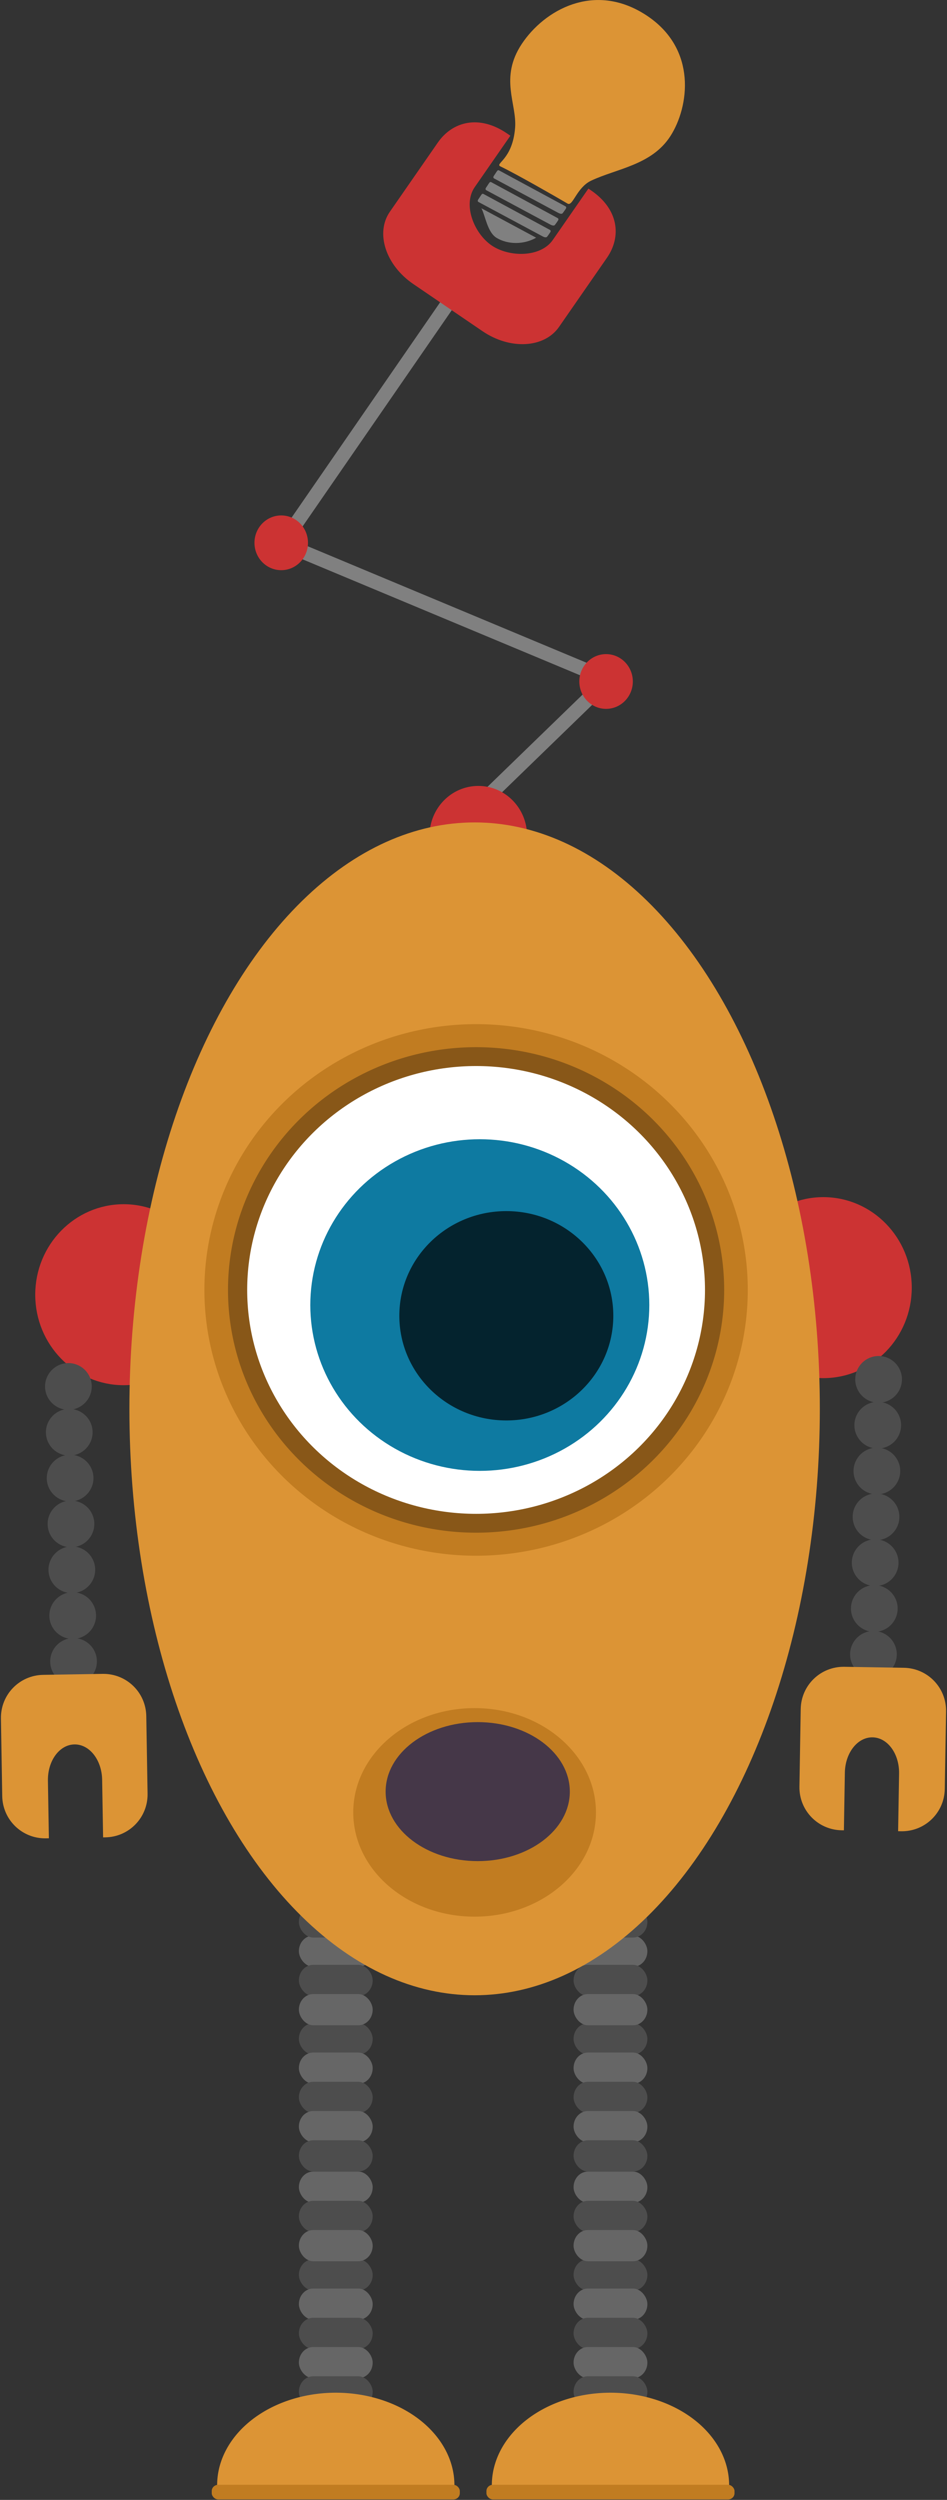 <?xml version="1.0" encoding="UTF-8" standalone="no"?>
<!-- Created with Inkscape (http://www.inkscape.org/) -->

<svg
   xmlns:dc="http://purl.org/dc/elements/1.1/"
   xmlns:cc="http://creativecommons.org/ns#"
   xmlns:rdf="http://www.w3.org/1999/02/22-rdf-syntax-ns#"
   xmlns:svg="http://www.w3.org/2000/svg"
   xmlns="http://www.w3.org/2000/svg"
   xmlns:sodipodi="http://sodipodi.sourceforge.net/DTD/sodipodi-0.dtd"
   xmlns:inkscape="http://www.inkscape.org/namespaces/inkscape"
   width="67.349mm"
   height="177.714mm"
   viewBox="0 0 67.349 177.714"
   version="1.1"
   id="svg4583"
   inkscape:version="0.92.2 5c3e80d, 2017-08-06"
   sodipodi:docname="robot-grand.svg">
  <rect x="0" y="0" width="67.349" height="177.714" fill="#333333" stroke="none"/>
  <defs
     id="defs4577" />
  <sodipodi:namedview
     id="base"
     pagecolor="#ffffff"
     bordercolor="#666666"
     borderopacity="1.0"
     inkscape:pageopacity="0.0"
     inkscape:pageshadow="2"
     inkscape:zoom="0.35"
     inkscape:cx="-404.15463"
     inkscape:cy="350.12299"
     inkscape:document-units="mm"
     inkscape:current-layer="layer1"
     showgrid="false"
     fit-margin-top="0"
     fit-margin-left="0"
     fit-margin-right="0"
     fit-margin-bottom="0"
     inkscape:window-width="2048"
     inkscape:window-height="1027"
     inkscape:window-x="0"
     inkscape:window-y="1"
     inkscape:window-maximized="1" />
  <g
     inkscape:label="Calque 1"
     inkscape:groupmode="layer"
     id="layer1"
     transform="translate(-57.796,-63.756)">
    <g
       id="g5104"
       inkscape:export-xdpi="72"
       inkscape:export-ydpi="72"
       transform="translate(531.395,39.761)">
      <path
         sodipodi:nodetypes="cccc"
         inkscape:connector-curvature="0"
         id="path4924"
         d="m -440.02,81.683 9.68,-9.387 -23.174,-9.68 12.64,-18.314"
         style="fill:none;stroke:#808080;stroke-width:1;stroke-linecap:round;stroke-linejoin:round;stroke-miterlimit:4;stroke-dasharray:none;stroke-opacity:1" />
      <ellipse
         transform="scale(-1,1)"
         ry="3.548"
         rx="3.469"
         cy="83.413"
         cx="439.583"
         id="ellipse4258-0-1"
         style="opacity:1;fill:#cc3333;fill-opacity:1;stroke:none;stroke-width:0.745;stroke-linecap:round;stroke-linejoin:round;stroke-miterlimit:4;stroke-dasharray:none;stroke-dashoffset:0;stroke-opacity:1;paint-order:normal" />
      <g
         transform="translate(19.536)"
         id="g4863">
        <g
           id="g4843"
           transform="matrix(0.509,0,0,0.509,-340.413,118.978)">
          <rect
             ry="2.348"
             rx="2"
             y="95.974"
             x="-219.904"
             height="4.356"
             width="10.315"
             id="rect4825"
             style="opacity:1;fill:#4d4d4d;fill-opacity:1;stroke:none;stroke-width:2.768;stroke-linecap:round;stroke-linejoin:round;stroke-miterlimit:4;stroke-dasharray:none;stroke-dashoffset:0;stroke-opacity:1;paint-order:normal" />
          <rect
             style="opacity:1;fill:#666666;fill-opacity:1;stroke:none;stroke-width:2.768;stroke-linecap:round;stroke-linejoin:round;stroke-miterlimit:4;stroke-dasharray:none;stroke-dashoffset:0;stroke-opacity:1;paint-order:normal"
             id="rect4827"
             width="10.315"
             height="4.356"
             x="-219.904"
             y="100.058"
             rx="2"
             ry="2.348" />
          <rect
             style="opacity:1;fill:#4d4d4d;fill-opacity:1;stroke:none;stroke-width:2.768;stroke-linecap:round;stroke-linejoin:round;stroke-miterlimit:4;stroke-dasharray:none;stroke-dashoffset:0;stroke-opacity:1;paint-order:normal"
             id="rect4829"
             width="10.315"
             height="4.356"
             x="-219.904"
             y="104.141"
             rx="2"
             ry="2.348" />
          <rect
             ry="2.348"
             rx="2"
             y="108.225"
             x="-219.904"
             height="4.356"
             width="10.315"
             id="rect4831"
             style="opacity:1;fill:#666666;fill-opacity:1;stroke:none;stroke-width:2.768;stroke-linecap:round;stroke-linejoin:round;stroke-miterlimit:4;stroke-dasharray:none;stroke-dashoffset:0;stroke-opacity:1;paint-order:normal" />
          <rect
             style="opacity:1;fill:#4d4d4d;fill-opacity:1;stroke:none;stroke-width:2.768;stroke-linecap:round;stroke-linejoin:round;stroke-miterlimit:4;stroke-dasharray:none;stroke-dashoffset:0;stroke-opacity:1;paint-order:normal"
             id="rect4833"
             width="10.315"
             height="4.356"
             x="-219.904"
             y="112.309"
             rx="2"
             ry="2.348" />
          <rect
             style="opacity:1;fill:#666666;fill-opacity:1;stroke:none;stroke-width:2.768;stroke-linecap:round;stroke-linejoin:round;stroke-miterlimit:4;stroke-dasharray:none;stroke-dashoffset:0;stroke-opacity:1;paint-order:normal"
             id="rect4835"
             width="10.315"
             height="4.356"
             x="-219.904"
             y="83.722"
             rx="2"
             ry="2.348" />
          <rect
             ry="2.348"
             rx="2"
             y="87.806"
             x="-219.904"
             height="4.356"
             width="10.315"
             id="rect4837"
             style="opacity:1;fill:#4d4d4d;fill-opacity:1;stroke:none;stroke-width:2.768;stroke-linecap:round;stroke-linejoin:round;stroke-miterlimit:4;stroke-dasharray:none;stroke-dashoffset:0;stroke-opacity:1;paint-order:normal" />
          <rect
             ry="2.348"
             rx="2"
             y="91.89"
             x="-219.904"
             height="4.356"
             width="10.315"
             id="rect4839"
             style="opacity:1;fill:#666666;fill-opacity:1;stroke:none;stroke-width:2.768;stroke-linecap:round;stroke-linejoin:round;stroke-miterlimit:4;stroke-dasharray:none;stroke-dashoffset:0;stroke-opacity:1;paint-order:normal" />
          <rect
             ry="2.348"
             rx="2"
             y="79.638"
             x="-219.904"
             height="4.356"
             width="10.315"
             id="rect4841"
             style="opacity:1;fill:#4d4d4d;fill-opacity:1;stroke:none;stroke-width:2.768;stroke-linecap:round;stroke-linejoin:round;stroke-miterlimit:4;stroke-dasharray:none;stroke-dashoffset:0;stroke-opacity:1;paint-order:normal" />
        </g>
        <g
           id="g4861"
           transform="matrix(0.509,0,0,0.509,-340.413,135.754)">
          <rect
             ry="2.348"
             rx="2"
             y="95.974"
             x="-219.904"
             height="4.356"
             width="10.315"
             id="rect4845"
             style="opacity:1;fill:#4d4d4d;fill-opacity:1;stroke:none;stroke-width:2.768;stroke-linecap:round;stroke-linejoin:round;stroke-miterlimit:4;stroke-dasharray:none;stroke-dashoffset:0;stroke-opacity:1;paint-order:normal" />
          <rect
             style="opacity:1;fill:#666666;fill-opacity:1;stroke:none;stroke-width:2.768;stroke-linecap:round;stroke-linejoin:round;stroke-miterlimit:4;stroke-dasharray:none;stroke-dashoffset:0;stroke-opacity:1;paint-order:normal"
             id="rect4847"
             width="10.315"
             height="4.356"
             x="-219.904"
             y="100.058"
             rx="2"
             ry="2.348" />
          <rect
             style="opacity:1;fill:#4d4d4d;fill-opacity:1;stroke:none;stroke-width:2.768;stroke-linecap:round;stroke-linejoin:round;stroke-miterlimit:4;stroke-dasharray:none;stroke-dashoffset:0;stroke-opacity:1;paint-order:normal"
             id="rect4849"
             width="10.315"
             height="4.356"
             x="-219.904"
             y="104.141"
             rx="2"
             ry="2.348" />
          <rect
             ry="2.348"
             rx="2"
             y="108.225"
             x="-219.904"
             height="4.356"
             width="10.315"
             id="rect4851"
             style="opacity:1;fill:#666666;fill-opacity:1;stroke:none;stroke-width:2.768;stroke-linecap:round;stroke-linejoin:round;stroke-miterlimit:4;stroke-dasharray:none;stroke-dashoffset:0;stroke-opacity:1;paint-order:normal" />
          <rect
             style="opacity:1;fill:#4d4d4d;fill-opacity:1;stroke:none;stroke-width:2.768;stroke-linecap:round;stroke-linejoin:round;stroke-miterlimit:4;stroke-dasharray:none;stroke-dashoffset:0;stroke-opacity:1;paint-order:normal"
             id="rect4853"
             width="10.315"
             height="4.356"
             x="-219.904"
             y="112.309"
             rx="2"
             ry="2.348" />
          <rect
             style="opacity:1;fill:#666666;fill-opacity:1;stroke:none;stroke-width:2.768;stroke-linecap:round;stroke-linejoin:round;stroke-miterlimit:4;stroke-dasharray:none;stroke-dashoffset:0;stroke-opacity:1;paint-order:normal"
             id="rect4855"
             width="10.315"
             height="4.356"
             x="-219.904"
             y="83.722"
             rx="2"
             ry="2.348" />
          <rect
             ry="2.348"
             rx="2"
             y="87.806"
             x="-219.904"
             height="4.356"
             width="10.315"
             id="rect4857"
             style="opacity:1;fill:#4d4d4d;fill-opacity:1;stroke:none;stroke-width:2.768;stroke-linecap:round;stroke-linejoin:round;stroke-miterlimit:4;stroke-dasharray:none;stroke-dashoffset:0;stroke-opacity:1;paint-order:normal" />
          <rect
             ry="2.348"
             rx="2"
             y="91.89"
             x="-219.904"
             height="4.356"
             width="10.315"
             id="rect4859"
             style="opacity:1;fill:#666666;fill-opacity:1;stroke:none;stroke-width:2.768;stroke-linecap:round;stroke-linejoin:round;stroke-miterlimit:4;stroke-dasharray:none;stroke-dashoffset:0;stroke-opacity:1;paint-order:normal" />
        </g>
      </g>
      <g
         id="g4823">
        <g
           transform="matrix(0.509,0,0,0.509,-340.413,118.978)"
           id="g4311-3">
          <rect
             style="opacity:1;fill:#4d4d4d;fill-opacity:1;stroke:none;stroke-width:2.768;stroke-linecap:round;stroke-linejoin:round;stroke-miterlimit:4;stroke-dasharray:none;stroke-dashoffset:0;stroke-opacity:1;paint-order:normal"
             id="rect4280-7"
             width="10.315"
             height="4.356"
             x="-219.904"
             y="95.974"
             rx="2"
             ry="2.348" />
          <rect
             ry="2.348"
             rx="2"
             y="100.058"
             x="-219.904"
             height="4.356"
             width="10.315"
             id="rect4286-6"
             style="opacity:1;fill:#666666;fill-opacity:1;stroke:none;stroke-width:2.768;stroke-linecap:round;stroke-linejoin:round;stroke-miterlimit:4;stroke-dasharray:none;stroke-dashoffset:0;stroke-opacity:1;paint-order:normal" />
          <rect
             ry="2.348"
             rx="2"
             y="104.141"
             x="-219.904"
             height="4.356"
             width="10.315"
             id="rect4288-2"
             style="opacity:1;fill:#4d4d4d;fill-opacity:1;stroke:none;stroke-width:2.768;stroke-linecap:round;stroke-linejoin:round;stroke-miterlimit:4;stroke-dasharray:none;stroke-dashoffset:0;stroke-opacity:1;paint-order:normal" />
          <rect
             style="opacity:1;fill:#666666;fill-opacity:1;stroke:none;stroke-width:2.768;stroke-linecap:round;stroke-linejoin:round;stroke-miterlimit:4;stroke-dasharray:none;stroke-dashoffset:0;stroke-opacity:1;paint-order:normal"
             id="rect4290-9"
             width="10.315"
             height="4.356"
             x="-219.904"
             y="108.225"
             rx="2"
             ry="2.348" />
          <rect
             ry="2.348"
             rx="2"
             y="112.309"
             x="-219.904"
             height="4.356"
             width="10.315"
             id="rect4292-8"
             style="opacity:1;fill:#4d4d4d;fill-opacity:1;stroke:none;stroke-width:2.768;stroke-linecap:round;stroke-linejoin:round;stroke-miterlimit:4;stroke-dasharray:none;stroke-dashoffset:0;stroke-opacity:1;paint-order:normal" />
          <rect
             ry="2.348"
             rx="2"
             y="83.722"
             x="-219.904"
             height="4.356"
             width="10.315"
             id="rect4294-5"
             style="opacity:1;fill:#666666;fill-opacity:1;stroke:none;stroke-width:2.768;stroke-linecap:round;stroke-linejoin:round;stroke-miterlimit:4;stroke-dasharray:none;stroke-dashoffset:0;stroke-opacity:1;paint-order:normal" />
          <rect
             style="opacity:1;fill:#4d4d4d;fill-opacity:1;stroke:none;stroke-width:2.768;stroke-linecap:round;stroke-linejoin:round;stroke-miterlimit:4;stroke-dasharray:none;stroke-dashoffset:0;stroke-opacity:1;paint-order:normal"
             id="rect4296-9"
             width="10.315"
             height="4.356"
             x="-219.904"
             y="87.806"
             rx="2"
             ry="2.348" />
          <rect
             style="opacity:1;fill:#666666;fill-opacity:1;stroke:none;stroke-width:2.768;stroke-linecap:round;stroke-linejoin:round;stroke-miterlimit:4;stroke-dasharray:none;stroke-dashoffset:0;stroke-opacity:1;paint-order:normal"
             id="rect4298-2"
             width="10.315"
             height="4.356"
             x="-219.904"
             y="91.89"
             rx="2"
             ry="2.348" />
          <rect
             style="opacity:1;fill:#4d4d4d;fill-opacity:1;stroke:none;stroke-width:2.768;stroke-linecap:round;stroke-linejoin:round;stroke-miterlimit:4;stroke-dasharray:none;stroke-dashoffset:0;stroke-opacity:1;paint-order:normal"
             id="rect4300-5"
             width="10.315"
             height="4.356"
             x="-219.904"
             y="79.638"
             rx="2"
             ry="2.348" />
        </g>
        <g
           transform="matrix(0.509,0,0,0.509,-340.413,135.754)"
           id="g4311-5">
          <rect
             style="opacity:1;fill:#4d4d4d;fill-opacity:1;stroke:none;stroke-width:2.768;stroke-linecap:round;stroke-linejoin:round;stroke-miterlimit:4;stroke-dasharray:none;stroke-dashoffset:0;stroke-opacity:1;paint-order:normal"
             id="rect4280-9"
             width="10.315"
             height="4.356"
             x="-219.904"
             y="95.974"
             rx="2"
             ry="2.348" />
          <rect
             ry="2.348"
             rx="2"
             y="100.058"
             x="-219.904"
             height="4.356"
             width="10.315"
             id="rect4286-1"
             style="opacity:1;fill:#666666;fill-opacity:1;stroke:none;stroke-width:2.768;stroke-linecap:round;stroke-linejoin:round;stroke-miterlimit:4;stroke-dasharray:none;stroke-dashoffset:0;stroke-opacity:1;paint-order:normal" />
          <rect
             ry="2.348"
             rx="2"
             y="104.141"
             x="-219.904"
             height="4.356"
             width="10.315"
             id="rect4288-1"
             style="opacity:1;fill:#4d4d4d;fill-opacity:1;stroke:none;stroke-width:2.768;stroke-linecap:round;stroke-linejoin:round;stroke-miterlimit:4;stroke-dasharray:none;stroke-dashoffset:0;stroke-opacity:1;paint-order:normal" />
          <rect
             style="opacity:1;fill:#666666;fill-opacity:1;stroke:none;stroke-width:2.768;stroke-linecap:round;stroke-linejoin:round;stroke-miterlimit:4;stroke-dasharray:none;stroke-dashoffset:0;stroke-opacity:1;paint-order:normal"
             id="rect4290-4"
             width="10.315"
             height="4.356"
             x="-219.904"
             y="108.225"
             rx="2"
             ry="2.348" />
          <rect
             ry="2.348"
             rx="2"
             y="112.309"
             x="-219.904"
             height="4.356"
             width="10.315"
             id="rect4292-4"
             style="opacity:1;fill:#4d4d4d;fill-opacity:1;stroke:none;stroke-width:2.768;stroke-linecap:round;stroke-linejoin:round;stroke-miterlimit:4;stroke-dasharray:none;stroke-dashoffset:0;stroke-opacity:1;paint-order:normal" />
          <rect
             ry="2.348"
             rx="2"
             y="83.722"
             x="-219.904"
             height="4.356"
             width="10.315"
             id="rect4294-2"
             style="opacity:1;fill:#666666;fill-opacity:1;stroke:none;stroke-width:2.768;stroke-linecap:round;stroke-linejoin:round;stroke-miterlimit:4;stroke-dasharray:none;stroke-dashoffset:0;stroke-opacity:1;paint-order:normal" />
          <rect
             style="opacity:1;fill:#4d4d4d;fill-opacity:1;stroke:none;stroke-width:2.768;stroke-linecap:round;stroke-linejoin:round;stroke-miterlimit:4;stroke-dasharray:none;stroke-dashoffset:0;stroke-opacity:1;paint-order:normal"
             id="rect4296-6"
             width="10.315"
             height="4.356"
             x="-219.904"
             y="87.806"
             rx="2"
             ry="2.348" />
          <rect
             style="opacity:1;fill:#666666;fill-opacity:1;stroke:none;stroke-width:2.768;stroke-linecap:round;stroke-linejoin:round;stroke-miterlimit:4;stroke-dasharray:none;stroke-dashoffset:0;stroke-opacity:1;paint-order:normal"
             id="rect4298-3"
             width="10.315"
             height="4.356"
             x="-219.904"
             y="91.89"
             rx="2"
             ry="2.348" />
        </g>
      </g>
      <g
         transform="matrix(0.509,0,0,0.509,-337.511,96.075)"
         id="g4700">
        <ellipse
           ry="12.639"
           rx="12.357"
           cy="39.211"
           cx="-250.083"
           id="ellipse4680"
           style="opacity:1;fill:#cc3333;fill-opacity:1;stroke:none;stroke-width:2.654;stroke-linecap:round;stroke-linejoin:round;stroke-miterlimit:4;stroke-dasharray:none;stroke-dashoffset:0;stroke-opacity:1;paint-order:normal" />
        <g
           transform="rotate(-1.073,91.361,-491.385)"
           id="g4696">
          <circle
             style="opacity:1;fill:#4d4d4d;fill-opacity:1;stroke:none;stroke-width:2;stroke-linecap:round;stroke-linejoin:round;stroke-miterlimit:4;stroke-dasharray:none;stroke-dashoffset:0;stroke-opacity:1;paint-order:normal"
             id="circle4682"
             cx="-267.921"
             cy="45.39"
             r="3.262" />
          <circle
             r="3.262"
             cy="51.792"
             cx="-267.921"
             id="circle4684"
             style="opacity:1;fill:#4d4d4d;fill-opacity:1;stroke:none;stroke-width:2;stroke-linecap:round;stroke-linejoin:round;stroke-miterlimit:4;stroke-dasharray:none;stroke-dashoffset:0;stroke-opacity:1;paint-order:normal" />
          <circle
             style="opacity:1;fill:#4d4d4d;fill-opacity:1;stroke:none;stroke-width:2;stroke-linecap:round;stroke-linejoin:round;stroke-miterlimit:4;stroke-dasharray:none;stroke-dashoffset:0;stroke-opacity:1;paint-order:normal"
             id="circle4686"
             cx="-267.921"
             cy="58.194"
             r="3.262" />
          <circle
             r="3.262"
             cy="64.595"
             cx="-267.921"
             id="circle4688"
             style="opacity:1;fill:#4d4d4d;fill-opacity:1;stroke:none;stroke-width:2;stroke-linecap:round;stroke-linejoin:round;stroke-miterlimit:4;stroke-dasharray:none;stroke-dashoffset:0;stroke-opacity:1;paint-order:normal" />
          <circle
             style="opacity:1;fill:#4d4d4d;fill-opacity:1;stroke:none;stroke-width:2;stroke-linecap:round;stroke-linejoin:round;stroke-miterlimit:4;stroke-dasharray:none;stroke-dashoffset:0;stroke-opacity:1;paint-order:normal"
             id="circle4690"
             cx="-267.921"
             cy="70.997"
             r="3.262" />
          <circle
             r="3.262"
             cy="77.398"
             cx="-267.921"
             id="circle4692"
             style="opacity:1;fill:#4d4d4d;fill-opacity:1;stroke:none;stroke-width:2;stroke-linecap:round;stroke-linejoin:round;stroke-miterlimit:4;stroke-dasharray:none;stroke-dashoffset:0;stroke-opacity:1;paint-order:normal" />
          <circle
             style="opacity:1;fill:#4d4d4d;fill-opacity:1;stroke:none;stroke-width:2;stroke-linecap:round;stroke-linejoin:round;stroke-miterlimit:4;stroke-dasharray:none;stroke-dashoffset:0;stroke-opacity:1;paint-order:normal"
             id="circle4694"
             cx="-267.921"
             cy="83.8"
             r="3.262" />
        </g>
        <path
           inkscape:connector-curvature="0"
           id="path4698"
           d="m -261.333,92.304 c -3.324,0.055 -5.955,2.775 -5.899,6.099 l 0.18,10.834 c 0.055,3.324 2.776,5.955 6.099,5.899 l 0.419,-0.007 -0.134,-8.048 c -0.046,-2.77 1.606,-5.027 3.705,-5.062 2.098,-0.035 3.825,2.166 3.871,4.936 l 0.134,8.048 0.314,-0.005 c 3.324,-0.055 5.955,-2.776 5.899,-6.099 l -0.18,-10.834 c -0.055,-3.324 -2.776,-5.954 -6.099,-5.899 z"
           style="opacity:1;fill:#dc9435;fill-opacity:1;stroke:none;stroke-width:2.157;stroke-linecap:round;stroke-linejoin:round;stroke-miterlimit:4;stroke-dasharray:none;stroke-dashoffset:0;stroke-opacity:1;paint-order:normal" />
      </g>
      <g
         transform="translate(-0.41,15.875)"
         id="g4678">
        <g
           id="g4666"
           transform="translate(-19.568,12.171)">
          <g
             transform="matrix(0.509,0,0,0.509,-320.376,107.354)"
             id="g4664">
            <path
               style="opacity:1;fill:#dc9435;fill-opacity:1;stroke:none;stroke-width:2;stroke-linecap:round;stroke-linejoin:round;stroke-miterlimit:4;stroke-dasharray:none;stroke-dashoffset:0;stroke-opacity:1;paint-order:normal"
               id="path4659"
               sodipodi:type="arc"
               sodipodi:cx="-214.86296"
               sodipodi:cy="-128.21892"
               sodipodi:rx="16.576904"
               sodipodi:ry="12.917068"
               sodipodi:start="0"
               sodipodi:end="3.1415927"
               sodipodi:open="true"
               d="m -198.286,-128.219 a 16.577,12.917 0 0 1 -8.288,11.187 16.577,12.917 0 0 1 -16.577,0 16.577,12.917 0 0 1 -8.288,-11.187"
               transform="scale(1,-1)" />
            <rect
               style="opacity:1;fill:#c17c21;fill-opacity:1;stroke:none;stroke-width:1.781;stroke-linecap:round;stroke-linejoin:round;stroke-miterlimit:4;stroke-dasharray:none;stroke-dashoffset:0;stroke-opacity:1;paint-order:normal"
               id="rect4662"
               width="34.661"
               height="2.052"
               x="-232.193"
               y="128.16"
               rx="0.915"
               ry="0.866" />
          </g>
        </g>
        <g
           transform="translate(-0.032)"
           id="g4655">
          <g
             id="g4319-1"
             transform="matrix(0.509,0,0,0.509,-320.376,119.525)">
            <path
               transform="scale(1,-1)"
               d="m -198.286,-128.219 a 16.577,12.917 0 0 1 -8.288,11.187 16.577,12.917 0 0 1 -16.577,0 16.577,12.917 0 0 1 -8.288,-11.187"
               sodipodi:open="true"
               sodipodi:end="3.1415927"
               sodipodi:start="0"
               sodipodi:ry="12.917068"
               sodipodi:rx="16.576904"
               sodipodi:cy="-128.21892"
               sodipodi:cx="-214.86296"
               sodipodi:type="arc"
               id="path4313-9"
               style="opacity:1;fill:#dc9435;fill-opacity:1;stroke:none;stroke-width:2;stroke-linecap:round;stroke-linejoin:round;stroke-miterlimit:4;stroke-dasharray:none;stroke-dashoffset:0;stroke-opacity:1;paint-order:normal" />
            <rect
               ry="0.866"
               rx="0.915"
               y="128.16"
               x="-232.193"
               height="2.052"
               width="34.661"
               id="rect4315-6"
               style="opacity:1;fill:#c17c21;fill-opacity:1;stroke:none;stroke-width:1.781;stroke-linecap:round;stroke-linejoin:round;stroke-miterlimit:4;stroke-dasharray:none;stroke-dashoffset:0;stroke-opacity:1;paint-order:normal" />
          </g>
        </g>
      </g>
      <g
         id="g4278-2"
         transform="matrix(-0.509,0,0,0.509,-542.338,95.572)">
        <ellipse
           style="opacity:1;fill:#cc3333;fill-opacity:1;stroke:none;stroke-width:2.654;stroke-linecap:round;stroke-linejoin:round;stroke-miterlimit:4;stroke-dasharray:none;stroke-dashoffset:0;stroke-opacity:1;paint-order:normal"
           id="ellipse4258-0"
           cx="-250.083"
           cy="39.211"
           rx="12.357"
           ry="12.639" />
        <g
           id="g4274-7"
           transform="rotate(-1.073,91.361,-491.385)">
          <circle
             r="3.262"
             cy="45.39"
             cx="-267.921"
             id="circle4260-4"
             style="opacity:1;fill:#4d4d4d;fill-opacity:1;stroke:none;stroke-width:2;stroke-linecap:round;stroke-linejoin:round;stroke-miterlimit:4;stroke-dasharray:none;stroke-dashoffset:0;stroke-opacity:1;paint-order:normal" />
          <circle
             style="opacity:1;fill:#4d4d4d;fill-opacity:1;stroke:none;stroke-width:2;stroke-linecap:round;stroke-linejoin:round;stroke-miterlimit:4;stroke-dasharray:none;stroke-dashoffset:0;stroke-opacity:1;paint-order:normal"
             id="circle4262-8"
             cx="-267.921"
             cy="51.792"
             r="3.262" />
          <circle
             r="3.262"
             cy="58.194"
             cx="-267.921"
             id="circle4264-5"
             style="opacity:1;fill:#4d4d4d;fill-opacity:1;stroke:none;stroke-width:2;stroke-linecap:round;stroke-linejoin:round;stroke-miterlimit:4;stroke-dasharray:none;stroke-dashoffset:0;stroke-opacity:1;paint-order:normal" />
          <circle
             style="opacity:1;fill:#4d4d4d;fill-opacity:1;stroke:none;stroke-width:2;stroke-linecap:round;stroke-linejoin:round;stroke-miterlimit:4;stroke-dasharray:none;stroke-dashoffset:0;stroke-opacity:1;paint-order:normal"
             id="circle4266-8"
             cx="-267.921"
             cy="64.595"
             r="3.262" />
          <circle
             r="3.262"
             cy="70.997"
             cx="-267.921"
             id="circle4268-3"
             style="opacity:1;fill:#4d4d4d;fill-opacity:1;stroke:none;stroke-width:2;stroke-linecap:round;stroke-linejoin:round;stroke-miterlimit:4;stroke-dasharray:none;stroke-dashoffset:0;stroke-opacity:1;paint-order:normal" />
          <circle
             style="opacity:1;fill:#4d4d4d;fill-opacity:1;stroke:none;stroke-width:2;stroke-linecap:round;stroke-linejoin:round;stroke-miterlimit:4;stroke-dasharray:none;stroke-dashoffset:0;stroke-opacity:1;paint-order:normal"
             id="circle4270-0"
             cx="-267.921"
             cy="77.398"
             r="3.262" />
          <circle
             r="3.262"
             cy="83.8"
             cx="-267.921"
             id="circle4272-6"
             style="opacity:1;fill:#4d4d4d;fill-opacity:1;stroke:none;stroke-width:2;stroke-linecap:round;stroke-linejoin:round;stroke-miterlimit:4;stroke-dasharray:none;stroke-dashoffset:0;stroke-opacity:1;paint-order:normal" />
        </g>
        <path
           style="opacity:1;fill:#dc9435;fill-opacity:1;stroke:none;stroke-width:2.157;stroke-linecap:round;stroke-linejoin:round;stroke-miterlimit:4;stroke-dasharray:none;stroke-dashoffset:0;stroke-opacity:1;paint-order:normal"
           d="m -261.333,92.304 c -3.324,0.055 -5.955,2.775 -5.899,6.099 l 0.18,10.834 c 0.055,3.324 2.776,5.955 6.099,5.899 l 0.419,-0.007 -0.134,-8.048 c -0.046,-2.77 1.606,-5.027 3.705,-5.062 2.098,-0.035 3.825,2.166 3.871,4.936 l 0.134,8.048 0.314,-0.005 c 3.324,-0.055 5.955,-2.776 5.899,-6.099 l -0.18,-10.834 c -0.055,-3.324 -2.776,-5.954 -6.099,-5.899 z"
           id="path4276-2"
           inkscape:connector-curvature="0" />
      </g>
      <ellipse
         ry="41.688"
         rx="24.551"
         cy="124.147"
         cx="-439.845"
         id="path4539"
         style="opacity:1;fill:#dc9435;fill-opacity:1;stroke:none;stroke-width:0.567;stroke-linecap:butt;stroke-linejoin:round;stroke-miterlimit:4;stroke-dasharray:none;stroke-dashoffset:0;stroke-opacity:1;paint-order:normal" />
      <g
         id="g4196-4"
         transform="matrix(0.697,0,0,0.685,-290.407,86.468)">
        <ellipse
           style="opacity:1;fill:#c17c21;fill-opacity:1;stroke:none;stroke-width:2.23;stroke-linecap:round;stroke-linejoin:round;stroke-miterlimit:4;stroke-dasharray:none;stroke-dashoffset:0;stroke-opacity:1;paint-order:normal"
           id="ellipse4190-6"
           cx="-214.252"
           cy="42.666"
           rx="27.722"
           ry="27.584" />
        <ellipse
           ry="24.215"
           rx="24.335"
           cy="42.666"
           cx="-214.252"
           id="path4159-4"
           style="opacity:1;fill:#ffffff;fill-opacity:1;stroke:#885718;stroke-width:1.958;stroke-linecap:round;stroke-linejoin:round;stroke-miterlimit:4;stroke-dasharray:none;stroke-dashoffset:0;stroke-opacity:1;paint-order:normal" />
        <ellipse
           style="opacity:1;fill:#0e7aa1;fill-opacity:1;stroke:none;stroke-width:1.392;stroke-linecap:round;stroke-linejoin:round;stroke-miterlimit:4;stroke-dasharray:none;stroke-dashoffset:0;stroke-opacity:1;paint-order:normal"
           id="ellipse4161-3"
           cx="-213.872"
           cy="44.235"
           rx="17.295"
           ry="17.209" />
        <ellipse
           ry="10.863"
           rx="10.917"
           cy="45.348"
           cx="-211.167"
           id="ellipse4163-8"
           style="opacity:1;fill:#04232e;fill-opacity:1;stroke:none;stroke-width:0.878;stroke-linecap:round;stroke-linejoin:round;stroke-miterlimit:4;stroke-dasharray:none;stroke-dashoffset:0;stroke-opacity:1;paint-order:normal" />
      </g>
      <g
         transform="translate(48.035,-1.494)"
         id="g4598">
        <ellipse
           style="opacity:1;fill:#c17c21;fill-opacity:1;stroke:none;stroke-width:2.499;stroke-linecap:round;stroke-linejoin:round;stroke-miterlimit:4;stroke-dasharray:none;stroke-dashoffset:0;stroke-opacity:1;paint-order:normal"
           id="ellipse4210-7"
           cx="-487.881"
           cy="154.328"
           rx="8.63"
           ry="7.413" />
        <ellipse
           ry="4.941"
           rx="6.55"
           cy="152.852"
           cx="-487.659"
           id="path4208-1"
           style="opacity:1;fill:#453748;fill-opacity:1;stroke:none;stroke-width:1.778;stroke-linecap:round;stroke-linejoin:round;stroke-miterlimit:4;stroke-dasharray:none;stroke-dashoffset:0;stroke-opacity:1;paint-order:normal" />
      </g>
      <g
         transform="rotate(33.507,-414.078,21.74)"
         id="g5010">
        <g
           id="g4907"
           transform="matrix(0.226,0,0,0.226,-403.146,13.052)">
          <path
             sodipodi:nodetypes="sszzzsss"
             id="path4887"
             inkscape:connector-curvature="0"
             d="m -102.232,148.86 c -2.14,0.295 2.058,-3.839 -2.933,-12.761 -3.665,-6.552 -12.761,-10.269 -12.761,-23.028 0,-12.759 8.094,-29.018 27.575,-29.188 19.48,-0.17 27.32,16.763 27.428,27.575 0.108,10.812 -8.457,17.787 -13.054,25.375 -2.63,4.341 -0.277,10.015 -2.2,10.12 -4.794,0.262 -18.487,1.14 -24.054,1.907 z"
             style="fill:#dc9435;stroke:none;stroke-width:0.265px;stroke-linecap:butt;stroke-linejoin:miter;stroke-opacity:1" />
          <path
             sodipodi:nodetypes="cccccccccc"
             inkscape:connector-curvature="0"
             id="rect4889"
             d="m -101.876,150.148 23.652,-2.117 c 0.63,0.048 0.435,0.756 0.466,1.184 -0.02,0.507 -0.001,0.757 -0.081,1.258 -0.292,0.437 -0.832,0.481 -1.276,0.536 l -22.76,2.117 c -0.63,-0.048 -0.435,-0.756 -0.466,-1.184 0.02,-0.507 -0.043,-1.024 0.036,-1.525 0.072,-0.166 0.251,-0.272 0.429,-0.269 z"
             style="opacity:1;fill:#808080;fill-opacity:1;stroke:none;stroke-width:4;stroke-linecap:round;stroke-linejoin:round;stroke-miterlimit:4;stroke-dasharray:none;stroke-dashoffset:0;stroke-opacity:1;paint-order:normal" />
          <path
             style="opacity:1;fill:#808080;fill-opacity:1;stroke:none;stroke-width:4;stroke-linecap:round;stroke-linejoin:round;stroke-miterlimit:4;stroke-dasharray:none;stroke-dashoffset:0;stroke-opacity:1;paint-order:normal"
             d="m -101.876,154.591 23.652,-2.117 c 0.63,0.048 0.435,0.756 0.466,1.184 -0.02,0.507 -0.001,0.757 -0.081,1.258 -0.292,0.437 -0.832,0.481 -1.276,0.536 l -22.76,2.117 c -0.63,-0.048 -0.435,-0.756 -0.466,-1.184 0.02,-0.507 -0.043,-1.024 0.036,-1.525 0.072,-0.166 0.251,-0.272 0.429,-0.269 z"
             id="path4896"
             inkscape:connector-curvature="0"
             sodipodi:nodetypes="cccccccccc" />
          <path
             sodipodi:nodetypes="cccccccccc"
             inkscape:connector-curvature="0"
             id="path4898"
             d="m -101.876,159.033 23.652,-2.117 c 0.63,0.048 0.435,0.756 0.466,1.184 -0.02,0.507 -0.001,0.757 -0.081,1.258 -0.292,0.437 -0.832,0.481 -1.276,0.536 l -22.76,2.117 c -0.63,-0.048 -0.435,-0.756 -0.466,-1.184 0.02,-0.507 -0.043,-1.024 0.036,-1.525 0.072,-0.166 0.251,-0.272 0.429,-0.269 z"
             style="opacity:1;fill:#808080;fill-opacity:1;stroke:none;stroke-width:4;stroke-linecap:round;stroke-linejoin:round;stroke-miterlimit:4;stroke-dasharray:none;stroke-dashoffset:0;stroke-opacity:1;paint-order:normal" />
          <path
             sodipodi:nodetypes="ccsc"
             inkscape:connector-curvature="0"
             id="path4900"
             d="m -99.98,163.15 19.472,-1.79 c -2.014,3.986 -6.173,6.716 -10.303,6.911 -3.426,0.162 -6.784,-3.809 -9.169,-5.12 z"
             style="fill:#808080;fill-opacity:1;stroke:none;stroke-width:0.265px;stroke-linecap:butt;stroke-linejoin:miter;stroke-opacity:1" />
        </g>
        <path
           inkscape:connector-curvature="0"
           id="path4276-2-2"
           d="m -426.807,57.088 c -2.381,-0.031 -4.267,-1.532 -4.227,-3.367 l 0.129,-5.982 c 0.04,-1.835 1.352,-3.288 3.733,-3.257 l 0.3,0.004 -0.096,4.444 c -0.033,1.529 1.788,2.776 3.292,2.795 1.504,0.019 3.378,-1.196 3.411,-2.725 l 0.096,-4.444 0.225,0.003 c 2.381,0.031 3.629,1.533 3.59,3.368 l -0.129,5.982 c -0.04,1.835 -1.989,3.288 -4.37,3.257 z"
           style="opacity:1;fill:#cc3333;fill-opacity:1;stroke:none;stroke-width:1.357;stroke-linecap:round;stroke-linejoin:round;stroke-miterlimit:4;stroke-dasharray:none;stroke-dashoffset:0;stroke-opacity:1;paint-order:normal"
           sodipodi:nodetypes="cccccccccccccc" />
      </g>
      <ellipse
         transform="scale(-1,1)"
         ry="1.946"
         rx="1.903"
         cy="72.441"
         cx="430.496"
         id="ellipse4258-0-1-7"
         style="opacity:1;fill:#cc3333;fill-opacity:1;stroke:none;stroke-width:0.409;stroke-linecap:round;stroke-linejoin:round;stroke-miterlimit:4;stroke-dasharray:none;stroke-dashoffset:0;stroke-opacity:1;paint-order:normal" />
      <ellipse
         transform="scale(-1,1)"
         ry="1.946"
         rx="1.903"
         cy="62.582"
         cx="453.599"
         id="ellipse4258-0-1-7-7"
         style="opacity:1;fill:#cc3333;fill-opacity:1;stroke:none;stroke-width:0.409;stroke-linecap:round;stroke-linejoin:round;stroke-miterlimit:4;stroke-dasharray:none;stroke-dashoffset:0;stroke-opacity:1;paint-order:normal" />
    </g>
  </g>
</svg>
